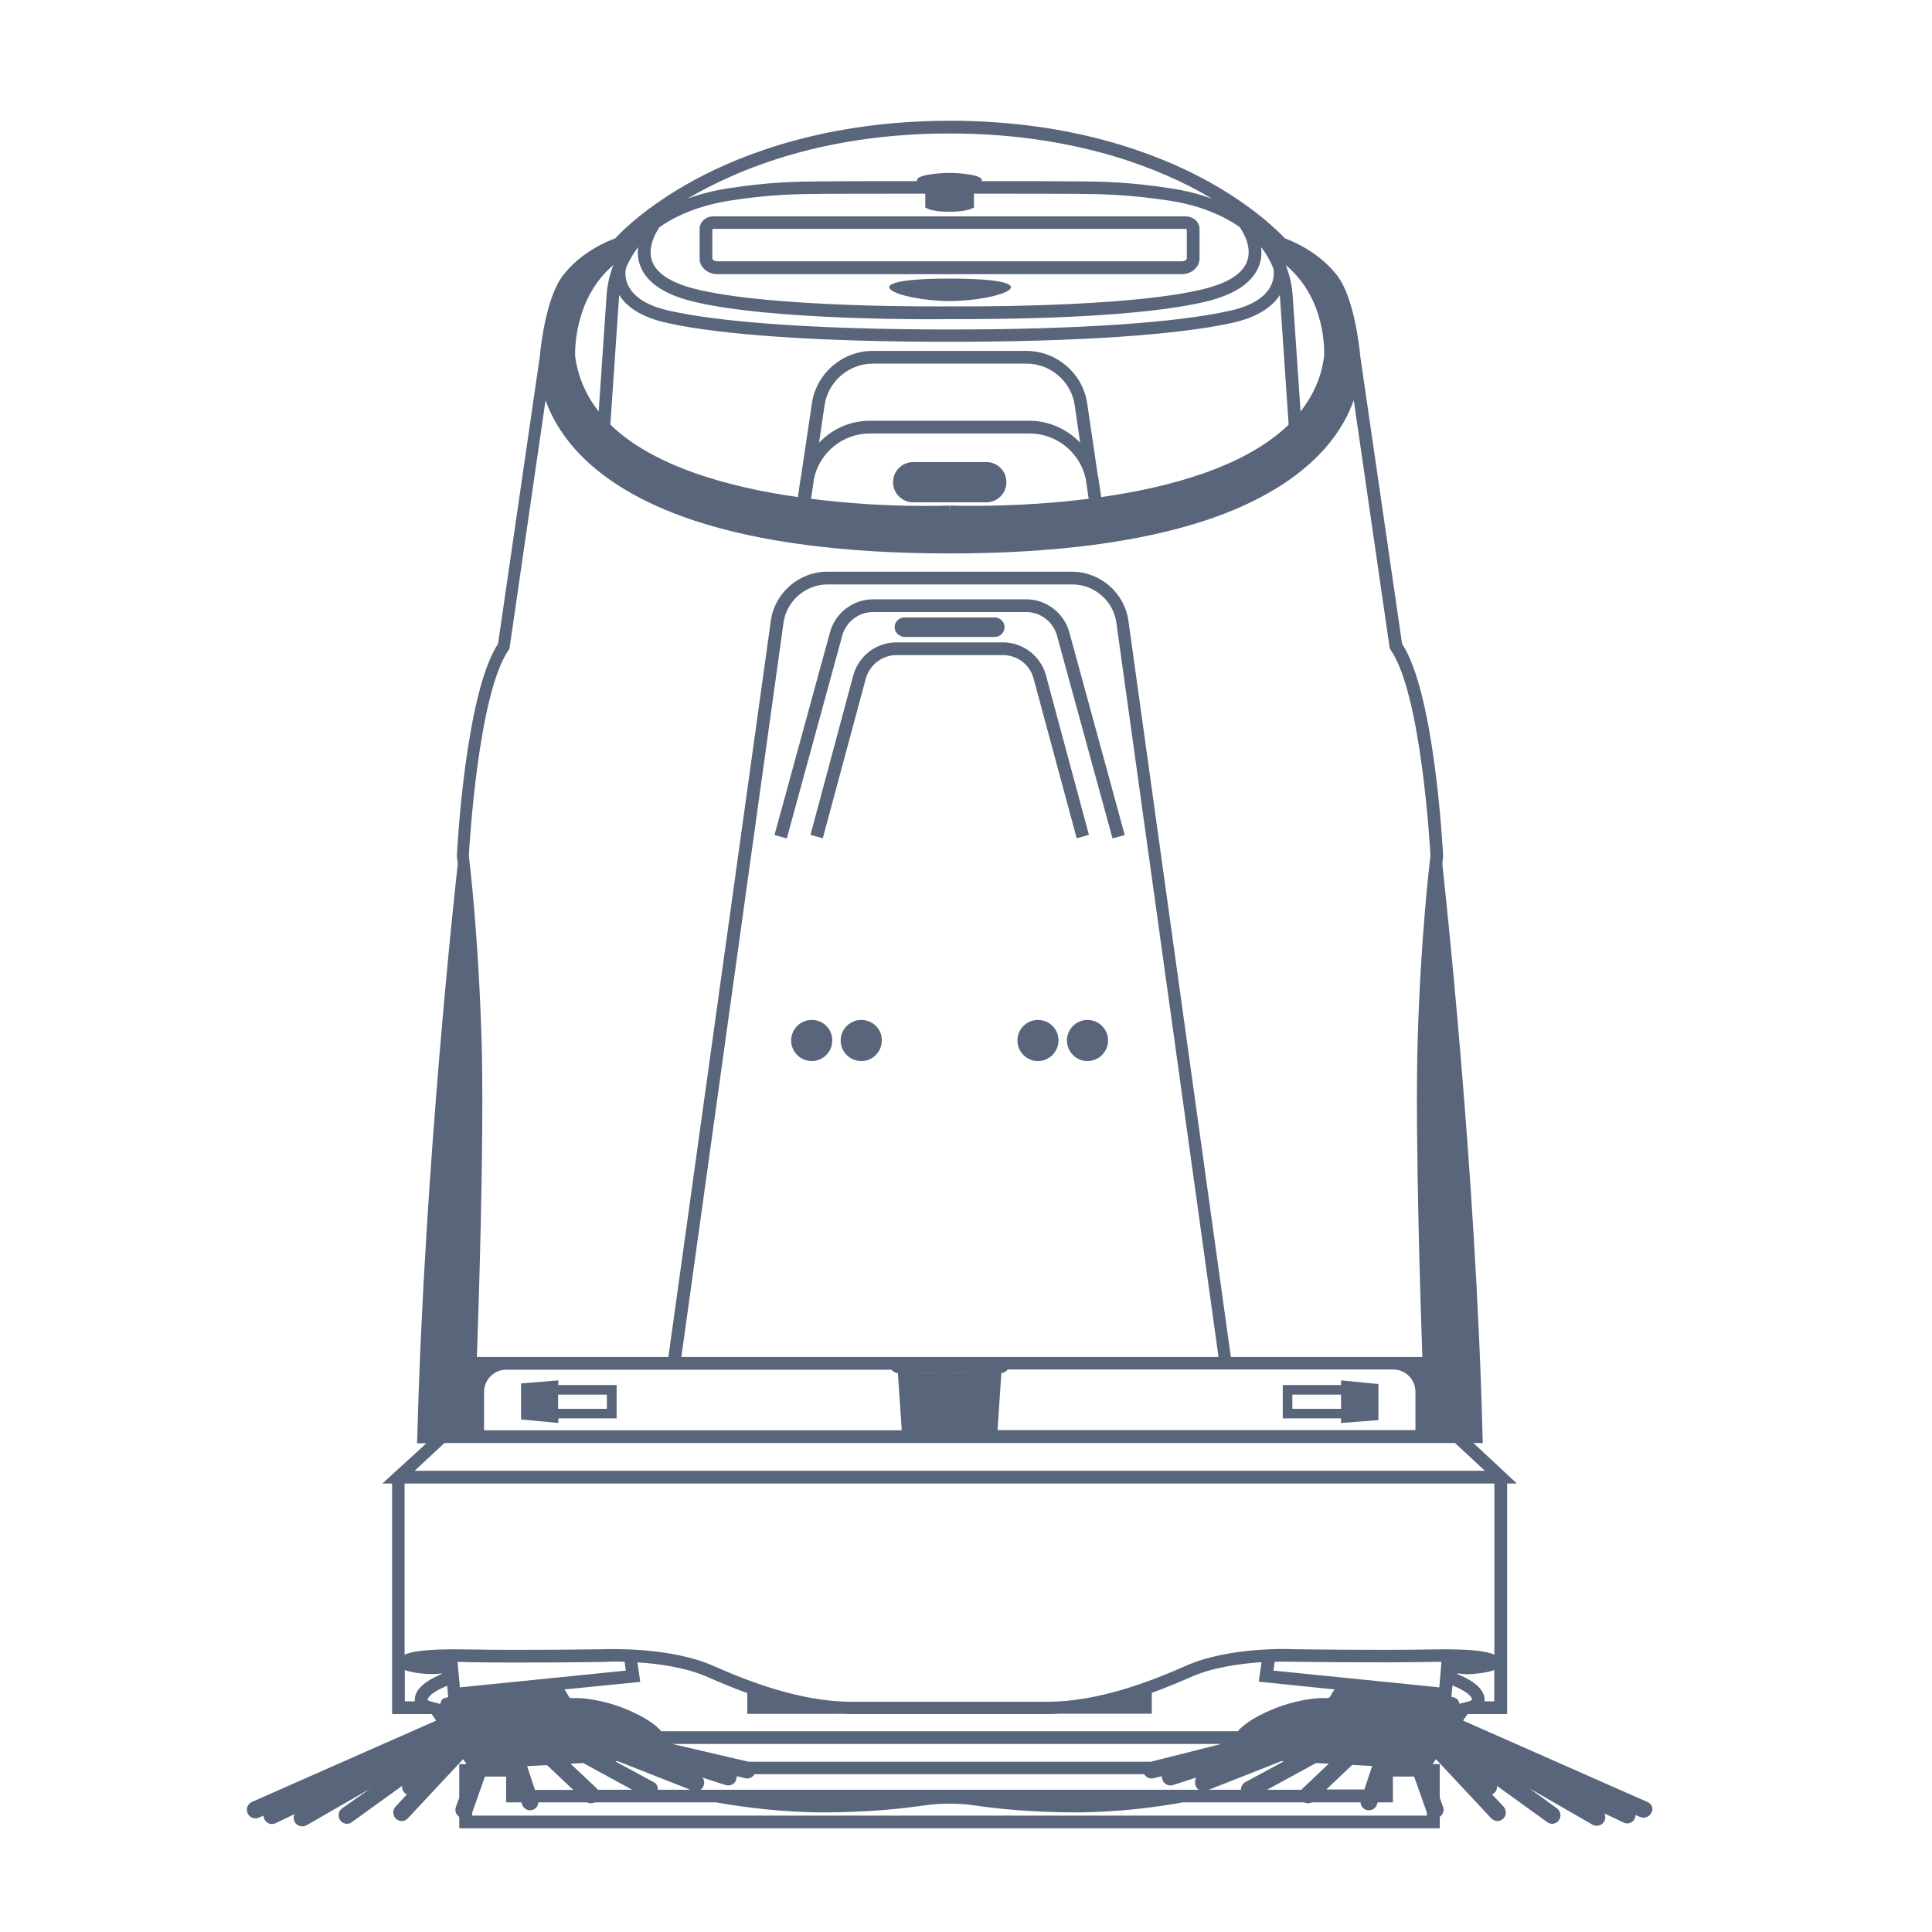 <svg width="24" height="24" viewBox="0 0 24 24" fill="none" xmlns="http://www.w3.org/2000/svg">
    <path d="M10.084 12.67C9.941 12.67 9.828 12.786 9.828 12.925C9.828 13.067 9.944 13.181 10.084 13.181C10.226 13.181 10.339 13.065 10.339 12.925C10.339 12.783 10.226 12.67 10.084 12.67Z" fill="#59657B"/>
    <path d="M10.699 12.67C10.557 12.67 10.443 12.786 10.443 12.925C10.443 13.067 10.559 13.181 10.699 13.181C10.841 13.181 10.954 13.065 10.954 12.925C10.957 12.783 10.841 12.67 10.699 12.67Z" fill="#59657B"/>
    <path d="M8.691 2.843V3.214C8.691 3.319 8.791 3.406 8.913 3.406H11.795H11.798H14.68C14.801 3.406 14.901 3.319 14.901 3.214V2.843C14.901 2.756 14.822 2.688 14.725 2.688H11.795H11.792H8.865C8.77 2.685 8.691 2.756 8.691 2.843ZM11.795 2.843H14.725C14.733 2.843 14.738 2.846 14.743 2.848V3.211C14.743 3.225 14.717 3.246 14.68 3.246H11.795H11.792H8.913C8.873 3.246 8.849 3.225 8.849 3.211V2.848C8.852 2.846 8.86 2.843 8.868 2.843H11.795Z" fill="#59657B"/>
    <path d="M6.936 17.148L6.473 17.185V17.633L6.936 17.677V17.62H7.66V17.206H6.936V17.148ZM7.539 17.325V17.501H6.933V17.325H7.539Z" fill="#59657B"/>
    <path d="M16.659 17.677L17.123 17.641V17.193L16.659 17.148V17.206H15.935V17.62H16.659V17.677ZM16.054 17.501V17.325H16.659V17.501H16.054Z" fill="#59657B"/>
    <path d="M11.796 3.461C10.498 3.461 11.148 3.737 11.793 3.74C12.462 3.737 13.112 3.461 11.796 3.461Z" fill="#59657B"/>
    <path d="M11.344 6.24H11.797H11.799H12.252C12.389 6.24 12.502 6.13 12.502 5.99C12.502 5.851 12.392 5.74 12.252 5.74H11.799H11.797H11.344C11.207 5.74 11.094 5.851 11.094 5.99C11.094 6.13 11.207 6.24 11.344 6.24Z" fill="#59657B"/>
    <path d="M12.84 8.431L13.375 10.413L13.527 10.371L12.993 8.388C12.927 8.149 12.709 7.98 12.459 7.98H11.798H11.795H11.134C10.884 7.98 10.666 8.149 10.6 8.388L10.068 10.371L10.221 10.413L10.755 8.431C10.803 8.259 10.958 8.138 11.137 8.138H11.798H11.8H12.461C12.637 8.138 12.796 8.257 12.84 8.431Z" fill="#59657B"/>
    <path d="M13.283 7.853C13.217 7.614 12.998 7.445 12.748 7.445H11.798H11.795H10.845C10.595 7.445 10.377 7.614 10.311 7.853L9.621 10.373L9.774 10.415L10.463 7.895C10.511 7.724 10.666 7.603 10.845 7.603H11.795H11.798H12.748C12.927 7.603 13.083 7.724 13.13 7.895L13.82 10.415L13.972 10.373L13.283 7.853Z" fill="#59657B"/>
    <path d="M11.237 7.912H11.798H11.8H12.358C12.424 7.912 12.479 7.857 12.479 7.791C12.479 7.725 12.424 7.67 12.358 7.67H11.798H11.795H11.234C11.169 7.67 11.113 7.725 11.113 7.791C11.113 7.857 11.171 7.912 11.237 7.912Z" fill="#59657B"/>
    <path d="M13.509 12.67C13.367 12.67 13.254 12.786 13.254 12.925C13.254 13.067 13.37 13.181 13.509 13.181C13.649 13.181 13.765 13.065 13.765 12.925C13.765 12.783 13.649 12.67 13.509 12.67Z" fill="#59657B"/>
    <path d="M12.894 12.67C12.752 12.67 12.639 12.786 12.639 12.925C12.639 13.067 12.755 13.181 12.894 13.181C13.034 13.181 13.149 13.065 13.149 12.925C13.149 12.783 13.036 12.67 12.894 12.67Z" fill="#59657B"/>
    <path d="M20.465 22.385L18.175 21.374L18.23 21.293H18.722V18.429H18.843L18.304 17.926H18.42L18.417 17.844C18.333 14.496 17.938 10.932 17.917 10.732C17.922 10.676 17.927 10.645 17.927 10.642V10.634V10.626C17.922 10.545 17.822 8.613 17.417 7.997L16.898 4.427C16.893 4.375 16.832 3.714 16.614 3.427C16.385 3.127 16.048 2.993 15.961 2.961C15.89 2.885 15.574 2.561 14.974 2.234C14.355 1.9 13.302 1.5 11.802 1.5C10.301 1.5 9.248 1.9 8.63 2.234C8.027 2.561 7.711 2.885 7.643 2.961C7.553 2.993 7.216 3.127 6.99 3.427C6.771 3.714 6.711 4.372 6.706 4.427L6.187 7.997C5.782 8.613 5.679 10.545 5.676 10.626V10.634V10.642C5.676 10.645 5.682 10.674 5.687 10.732C5.663 10.934 5.271 14.496 5.184 17.847L5.181 17.929H5.297L4.75 18.429H4.871V21.293H5.363L5.418 21.374L3.128 22.385C3.076 22.409 3.052 22.472 3.076 22.525C3.094 22.564 3.131 22.588 3.173 22.588C3.186 22.588 3.202 22.585 3.215 22.58L3.273 22.554C3.273 22.569 3.276 22.583 3.284 22.598C3.302 22.635 3.339 22.659 3.378 22.659C3.394 22.659 3.41 22.656 3.423 22.648L3.66 22.535C3.644 22.567 3.644 22.604 3.663 22.635C3.681 22.669 3.718 22.688 3.755 22.688C3.773 22.688 3.792 22.683 3.807 22.675L4.594 22.222L4.25 22.464C4.202 22.498 4.192 22.564 4.226 22.612C4.247 22.64 4.279 22.656 4.31 22.656C4.331 22.656 4.352 22.651 4.371 22.635L4.995 22.185C4.992 22.214 5 22.246 5.024 22.269C5.031 22.28 5.042 22.285 5.055 22.29L4.913 22.443C4.874 22.485 4.876 22.551 4.918 22.593C4.939 22.612 4.966 22.622 4.989 22.622C5.018 22.622 5.045 22.612 5.066 22.588L5.753 21.853L5.795 21.914H5.705V22.332L5.663 22.448C5.647 22.496 5.666 22.546 5.705 22.569V22.712H11.794H11.797H17.885V22.569C17.925 22.543 17.943 22.493 17.927 22.448L17.885 22.332V21.914H17.796L17.838 21.853L18.525 22.588C18.546 22.609 18.575 22.622 18.601 22.622C18.628 22.622 18.654 22.612 18.672 22.593C18.715 22.554 18.717 22.488 18.678 22.443L18.535 22.29C18.546 22.285 18.556 22.277 18.567 22.269C18.591 22.246 18.599 22.214 18.596 22.185L19.22 22.635C19.238 22.648 19.259 22.656 19.28 22.656C19.312 22.656 19.346 22.64 19.365 22.612C19.399 22.564 19.388 22.498 19.341 22.464L18.996 22.214L19.783 22.667C19.799 22.677 19.817 22.68 19.836 22.68C19.873 22.68 19.907 22.662 19.928 22.627C19.946 22.596 19.946 22.559 19.931 22.527L20.168 22.64C20.183 22.648 20.197 22.651 20.212 22.651C20.252 22.651 20.289 22.63 20.307 22.59C20.315 22.577 20.318 22.562 20.318 22.546L20.375 22.572C20.389 22.577 20.404 22.58 20.418 22.58C20.457 22.58 20.497 22.556 20.515 22.517C20.544 22.469 20.52 22.409 20.465 22.385ZM16.472 22.233L16.798 21.924L17.046 21.938L16.948 22.23H16.472V22.233ZM15.74 22.233L16.348 21.901L16.506 21.909L16.18 22.219C16.174 22.225 16.172 22.227 16.169 22.233H15.74ZM6.645 22.233L6.548 21.94L6.795 21.927L7.122 22.235H6.645V22.233ZM5.353 21.137C5.337 21.135 5.313 21.119 5.31 21.114C5.31 21.114 5.31 21.108 5.316 21.101C5.337 21.053 5.413 21.003 5.537 20.948C5.545 20.945 5.55 20.943 5.555 20.94L5.568 21.082C5.545 21.087 5.526 21.093 5.518 21.095C5.489 21.108 5.474 21.135 5.471 21.164L5.463 21.166L5.353 21.137ZM10.42 21.288C10.473 21.29 10.528 21.293 10.581 21.293H11.794H11.797H13.01C13.063 21.293 13.118 21.29 13.171 21.288H14.308V21.029C14.487 20.964 14.653 20.895 14.795 20.832C15.066 20.711 15.411 20.666 15.671 20.648L15.637 20.89L15.964 20.924L16.58 20.987C16.561 21.009 16.543 21.037 16.527 21.072C16.524 21.079 16.514 21.095 16.477 21.095C16.419 21.093 16.366 21.095 16.316 21.101C16.185 21.116 15.982 21.156 15.764 21.253C15.627 21.314 15.469 21.398 15.377 21.506H11.797H11.794H8.214C8.122 21.398 7.964 21.314 7.827 21.253C7.609 21.156 7.406 21.116 7.274 21.101C7.224 21.095 7.172 21.093 7.114 21.095C7.077 21.098 7.069 21.079 7.064 21.072C7.045 21.035 7.029 21.009 7.011 20.987L7.953 20.893L7.919 20.651C8.18 20.666 8.525 20.714 8.796 20.835C8.938 20.898 9.101 20.966 9.283 21.032V21.29H10.42V21.288ZM14.853 22.183C14.861 22.204 14.874 22.219 14.892 22.233H11.797H11.794H8.701C8.719 22.222 8.733 22.204 8.74 22.183C8.754 22.148 8.748 22.111 8.727 22.082L9.014 22.175C9.025 22.177 9.035 22.18 9.046 22.18C9.091 22.18 9.133 22.151 9.146 22.106C9.151 22.093 9.151 22.08 9.151 22.064L9.259 22.09C9.267 22.093 9.275 22.093 9.283 22.093C9.32 22.093 9.354 22.072 9.372 22.04H11.791H11.794H14.213C14.232 22.072 14.266 22.093 14.303 22.093C14.31 22.093 14.321 22.093 14.329 22.09L14.434 22.064C14.432 22.077 14.434 22.093 14.44 22.106C14.453 22.151 14.495 22.18 14.54 22.18C14.55 22.18 14.561 22.177 14.571 22.175L14.858 22.082C14.845 22.111 14.84 22.148 14.853 22.183ZM14.295 21.885H11.799H11.797H9.299L8.351 21.664H11.797H11.799H15.171L14.295 21.885ZM18.241 21.137L18.135 21.164L18.128 21.161C18.125 21.132 18.109 21.108 18.08 21.093C18.072 21.087 18.054 21.085 18.03 21.079L18.043 20.937C18.049 20.94 18.054 20.943 18.062 20.945C18.188 20.998 18.262 21.051 18.283 21.098C18.288 21.108 18.288 21.111 18.288 21.111C18.283 21.119 18.259 21.132 18.241 21.137ZM17.88 20.961L15.982 20.769L15.819 20.753L15.835 20.643C15.972 20.64 16.061 20.643 16.064 20.643C16.074 20.643 17.104 20.658 17.78 20.645C17.825 20.645 17.867 20.643 17.906 20.643L17.88 20.961ZM7.759 20.643L7.774 20.753L5.713 20.961L5.684 20.645C5.724 20.645 5.766 20.645 5.811 20.648C6.485 20.661 7.516 20.645 7.53 20.645C7.535 20.643 7.622 20.637 7.759 20.643ZM7.427 22.233C7.424 22.227 7.419 22.225 7.416 22.219L7.087 21.909L7.245 21.901L7.853 22.233H7.427ZM8.119 22.138L7.643 21.88L7.672 21.877L8.575 22.233H8.172C8.174 22.193 8.156 22.156 8.119 22.138ZM15.016 22.233L15.919 21.877L15.948 21.88L15.471 22.138C15.435 22.156 15.416 22.193 15.416 22.233H15.016ZM18.564 21.135H18.441C18.446 21.106 18.441 21.072 18.422 21.032C18.37 20.922 18.233 20.851 18.12 20.803C18.114 20.8 18.109 20.798 18.106 20.798C18.104 20.795 18.099 20.793 18.096 20.79C18.112 20.787 18.133 20.79 18.156 20.793C18.243 20.806 18.372 20.787 18.409 20.782C18.483 20.771 18.53 20.761 18.562 20.745V21.135H18.564ZM6.013 17.292C6.013 17.139 6.137 17.015 6.29 17.015H11.075C11.094 17.039 11.123 17.057 11.154 17.057C11.344 17.057 11.749 17.055 11.794 17.057H11.154L11.202 17.768H6.013V17.292ZM11.797 16.857H8.464L9.733 7.736C9.77 7.465 10.007 7.26 10.28 7.26H11.799H11.802H13.321C13.595 7.26 13.831 7.465 13.868 7.736L15.137 16.857H11.797ZM11.799 17.055C11.844 17.052 12.249 17.055 12.439 17.055C12.47 17.055 12.499 17.039 12.518 17.012H17.306C17.459 17.012 17.583 17.136 17.583 17.289V17.765H12.392L12.439 17.055H11.799ZM11.494 2.406V2.305V2.577C11.597 2.64 11.789 2.629 11.797 2.629C11.805 2.629 11.997 2.637 12.099 2.577V2.406C12.22 2.406 12.334 2.406 12.442 2.406C12.765 2.406 13.044 2.406 13.339 2.408H13.376C13.692 2.411 14.021 2.416 14.524 2.492C14.869 2.545 15.163 2.656 15.4 2.821C15.429 2.864 15.556 3.053 15.495 3.237C15.443 3.393 15.269 3.508 14.974 3.585C14.021 3.83 11.818 3.806 11.797 3.806V3.824V3.806C11.755 3.806 9.567 3.83 8.619 3.585C8.327 3.508 8.151 3.393 8.098 3.237C8.038 3.056 8.164 2.864 8.193 2.821C8.432 2.656 8.727 2.545 9.069 2.492C9.572 2.413 9.901 2.411 10.217 2.408H10.254C10.549 2.406 10.828 2.406 11.152 2.406C11.26 2.406 11.373 2.406 11.494 2.406ZM7.948 3.287C8.019 3.495 8.23 3.648 8.58 3.738C9.549 3.988 11.686 3.967 11.797 3.964C11.815 3.964 11.889 3.964 12.002 3.964C12.581 3.964 14.205 3.945 15.013 3.738C15.364 3.648 15.574 3.495 15.645 3.287C15.671 3.211 15.674 3.137 15.666 3.069C15.727 3.148 15.777 3.235 15.816 3.327C15.822 3.348 15.843 3.456 15.774 3.574C15.695 3.709 15.527 3.806 15.274 3.861C14.605 4.011 13.371 4.093 11.797 4.093C10.223 4.093 8.988 4.011 8.319 3.861C8.067 3.806 7.898 3.709 7.819 3.574C7.748 3.456 7.772 3.345 7.777 3.327C7.816 3.235 7.867 3.148 7.927 3.069C7.919 3.137 7.922 3.214 7.948 3.287ZM10.804 5.385H11.797H11.799H12.792C13.126 5.385 13.415 5.622 13.487 5.946L13.524 6.196C12.605 6.312 11.82 6.28 11.802 6.28L11.799 6.344L11.797 6.28C11.778 6.28 10.994 6.315 10.075 6.196L10.112 5.946C10.18 5.622 10.47 5.385 10.804 5.385ZM10.175 5.499L10.243 5.033C10.288 4.738 10.544 4.517 10.844 4.517H11.797H11.799H12.752C13.05 4.517 13.308 4.738 13.35 5.033L13.418 5.499C13.258 5.333 13.034 5.227 12.789 5.227H11.797H11.794H10.804C10.559 5.227 10.336 5.33 10.175 5.499ZM16.448 4.43C16.414 4.693 16.308 4.917 16.156 5.112L16.058 3.674C16.05 3.54 16.019 3.414 15.972 3.293C16.48 3.716 16.451 4.377 16.448 4.43ZM15.9 3.685L16.008 5.275C15.469 5.799 14.532 6.054 13.679 6.175L13.65 5.972C13.647 5.954 13.645 5.936 13.639 5.917L13.505 5.009C13.45 4.638 13.126 4.359 12.749 4.359H11.797H11.794H10.841C10.465 4.359 10.141 4.638 10.086 5.009L9.951 5.917C9.949 5.936 9.943 5.954 9.941 5.972L9.912 6.175C9.059 6.054 8.122 5.799 7.582 5.275L7.69 3.685C7.69 3.68 7.69 3.674 7.693 3.666C7.798 3.832 7.998 3.948 8.285 4.011C8.964 4.164 10.212 4.246 11.794 4.246C11.794 4.246 11.794 4.246 11.797 4.246C13.381 4.246 14.626 4.161 15.306 4.011C15.592 3.948 15.793 3.83 15.898 3.666C15.9 3.674 15.9 3.68 15.9 3.685ZM7.619 3.293C7.572 3.414 7.543 3.543 7.535 3.674L7.437 5.112C7.285 4.917 7.182 4.693 7.145 4.43C7.143 4.388 7.119 3.719 7.619 3.293ZM11.797 1.658C13.26 1.658 14.284 2.045 14.887 2.371C14.948 2.406 15.005 2.437 15.061 2.471C14.903 2.411 14.732 2.369 14.547 2.34C14.034 2.261 13.7 2.255 13.379 2.253H13.342C13.044 2.25 12.765 2.25 12.442 2.25C12.363 2.25 12.281 2.25 12.194 2.25C12.231 2.169 11.899 2.148 11.794 2.148C11.689 2.148 11.357 2.169 11.394 2.25C11.31 2.25 11.228 2.25 11.146 2.25C10.823 2.25 10.544 2.25 10.246 2.253H10.209C9.888 2.255 9.554 2.261 9.041 2.34C8.862 2.369 8.693 2.411 8.538 2.469C9.196 2.082 10.262 1.658 11.797 1.658ZM6.319 8.073L6.329 8.057L6.777 4.972C6.84 5.151 6.948 5.356 7.135 5.57C7.466 5.946 7.967 6.249 8.619 6.465C9.441 6.738 10.509 6.875 11.797 6.875C13.084 6.875 14.153 6.736 14.974 6.465C15.627 6.249 16.127 5.946 16.459 5.57C16.645 5.359 16.753 5.151 16.817 4.972L17.264 8.057L17.275 8.073C17.654 8.618 17.762 10.5 17.77 10.629C17.759 10.719 17.651 11.6 17.611 12.909C17.575 14.146 17.654 16.399 17.669 16.857H15.29L14.018 7.715C13.971 7.365 13.668 7.102 13.316 7.102H11.797H11.794H10.278C9.925 7.102 9.622 7.365 9.575 7.715L8.303 16.857H5.924C5.94 16.399 6.019 14.146 5.982 12.909C5.942 11.598 5.834 10.716 5.824 10.629C5.832 10.5 5.94 8.618 6.319 8.073ZM5.521 17.926H11.797H11.799H18.075L18.446 18.271H11.797H11.794H5.15L5.521 17.926ZM11.797 18.429H18.564V20.556C18.491 20.519 18.304 20.479 17.777 20.49C17.106 20.503 16.077 20.487 16.069 20.487C16.037 20.485 15.271 20.453 14.732 20.693C14.297 20.885 13.647 21.14 13.01 21.14H11.797H11.794H10.581C9.943 21.14 9.293 20.885 8.859 20.693C8.319 20.456 7.553 20.487 7.524 20.487C7.514 20.487 6.487 20.503 5.813 20.49C5.287 20.479 5.1 20.519 5.026 20.556V18.429H11.797ZM5.171 21.032C5.153 21.072 5.15 21.108 5.153 21.135H5.029V20.745C5.06 20.758 5.11 20.771 5.181 20.782C5.218 20.787 5.347 20.803 5.434 20.793C5.458 20.79 5.479 20.79 5.497 20.79C5.495 20.793 5.489 20.795 5.487 20.795C5.484 20.798 5.479 20.798 5.474 20.8C5.36 20.851 5.224 20.922 5.171 21.032ZM11.797 22.554H5.866V22.517L6.024 22.069H6.287V22.39H6.477L6.485 22.414C6.5 22.459 6.54 22.488 6.585 22.488C6.595 22.488 6.606 22.485 6.616 22.483C6.658 22.469 6.685 22.433 6.687 22.39H7.295C7.308 22.398 7.324 22.401 7.34 22.401C7.356 22.401 7.372 22.398 7.385 22.39H8.896C9.212 22.446 9.699 22.514 10.236 22.514C10.778 22.514 11.215 22.467 11.486 22.427C11.691 22.398 11.897 22.398 12.102 22.427C12.373 22.467 12.81 22.514 13.352 22.514C13.889 22.514 14.376 22.448 14.692 22.39H16.203C16.216 22.398 16.232 22.401 16.248 22.401C16.264 22.401 16.279 22.398 16.293 22.39H16.901C16.903 22.433 16.932 22.469 16.972 22.483C16.982 22.485 16.993 22.488 17.006 22.488C17.051 22.488 17.09 22.459 17.106 22.414L17.114 22.39H17.303V22.069H17.567L17.725 22.517V22.554H11.797Z" fill="#59657B"/>
</svg>
